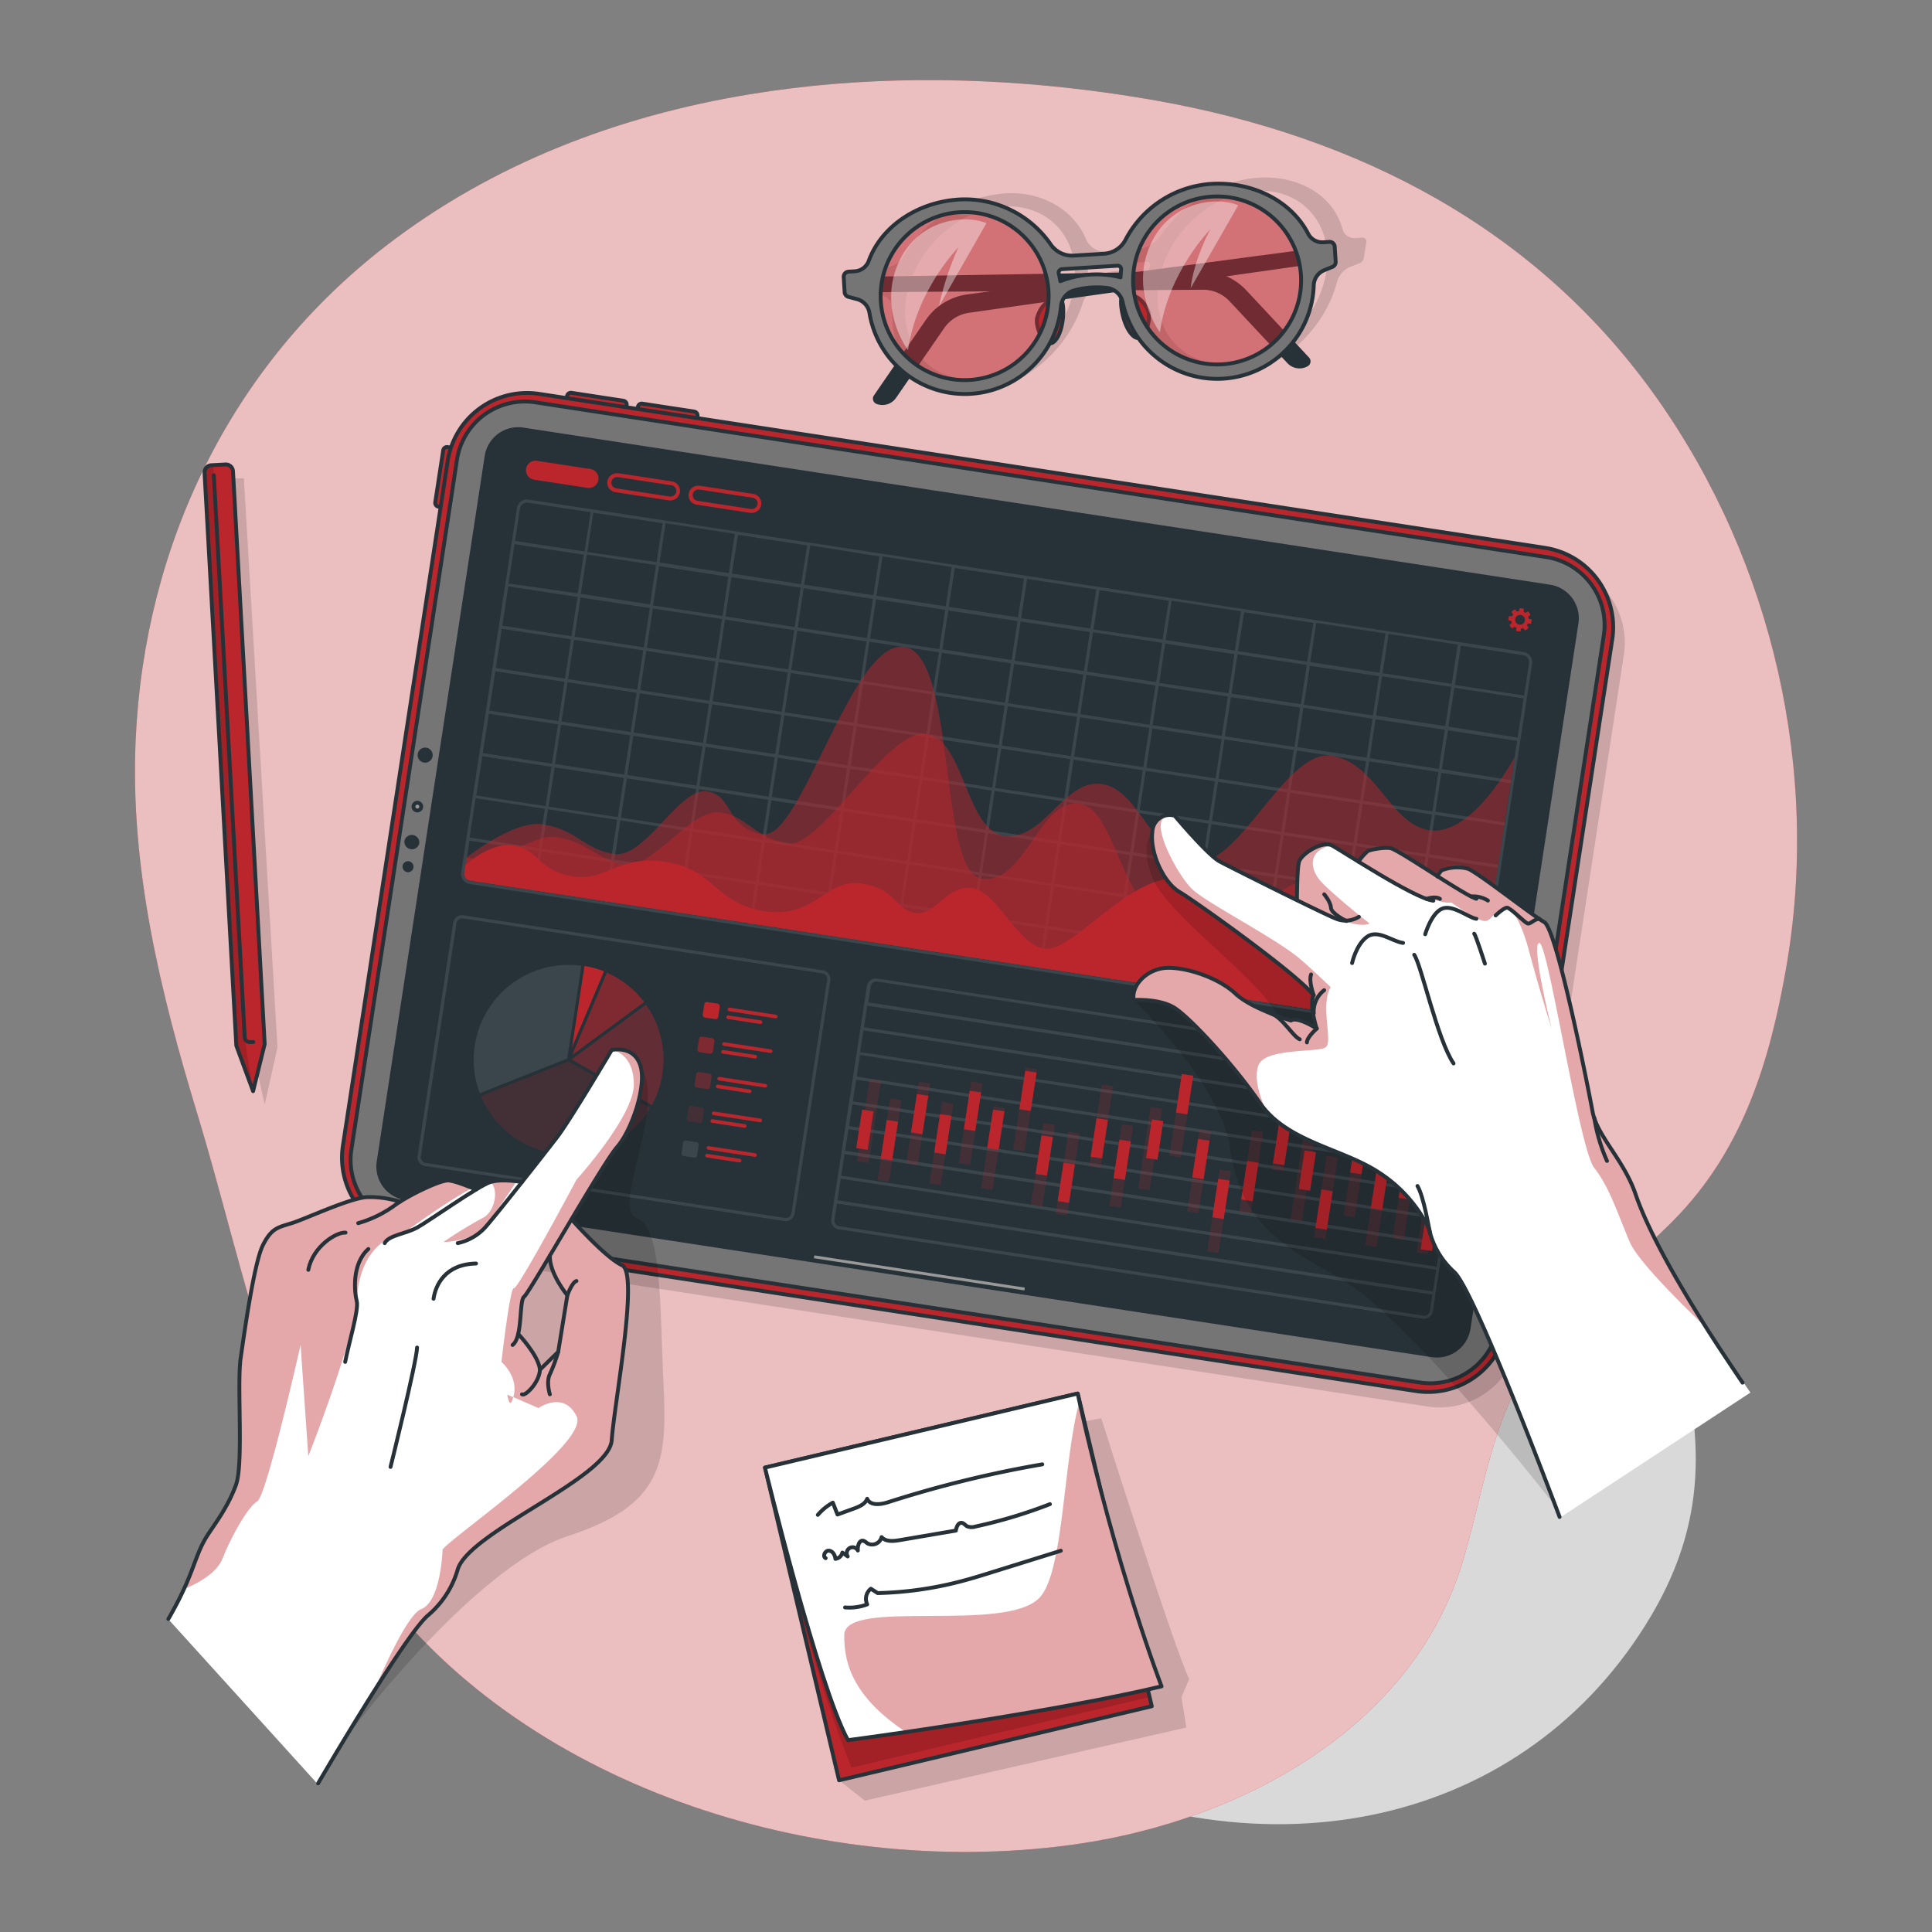 <svg xmlns="http://www.w3.org/2000/svg"
    xmlns:xlink="http://www.w3.org/1999/xlink" viewBox="0 0 500 500">
    <rect x="0" y="0" width="500" height="500" fill="#808080" stroke="none"/>
    <defs>
        <clipPath id="SVG-UEB--clip-path--inject-18">
            <rect x="206.45" y="369.11" width="83.17" height="83.17" transform="translate(-87.95 68.19) rotate(-13.32)" style="fill:#BB262D;stroke:#263238;stroke-linecap:round;stroke-linejoin:round"></rect>
        </clipPath>
        <clipPath id="SVG-UEB--clip-path-2--inject-18">
            <path d="M300.61,436.42c-20.23,4.79-48.88,9.29-66.16,11.83-9,1.32-15,2.1-15,2.1-7.66-14-21.48-70.54-21.48-70.54l80.93-19.16c.16.69.3,1.38.45,2.06C289,406.44,300.61,436.42,300.61,436.42Z" style="fill:#fff;stroke:#263238;stroke-linecap:round;stroke-linejoin:round"></path>
        </clipPath>
        <clipPath id="SVG-UEB--clip-path-3--inject-18">
            <path d="M60.3,122l8.2,148.2-3,12.19-4.34-11.78L52.94,122.4a1.86,1.86,0,0,1,1.75-2l3.65-.2A1.86,1.86,0,0,1,60.3,122Z" style="fill:#BB262D;stroke:#263238;stroke-linecap:round;stroke-linejoin:round"></path>
        </clipPath>
    </defs>
    <g id="SVG-UEB--background-simple--inject-18">
        <path d="M67.93,167.09s-27.88,72,11.3,144.5S199.11,422.39,263.7,455.14s131.66,16.8,163.53-36.84-11.84-91.93-11.9-168.42,11.45-96.74-30-161.36-143.06-78.93-219.9-31S67.93,167.09,67.93,167.09Z" style="fill:#fff;opacity:0.7"></path>
        <path d="M194,24.41C160,30,127.53,42.32,99.91,63.61c-40.18,31-62.46,77.27-64.79,127.62-1.53,33.24,6.4,65.65,16,97.21C63.44,329,71.4,375.29,97.15,410c40.1,54,117.59,76.78,182.4,67.12,41.87-6.25,86.11-30,99-73,4.77-15.91,7.09-33,15.24-47.71,9.77-17.62,27.48-27.91,40.93-42.26,16.62-17.72,23.31-39.8,27.45-63.15,9.06-51.12-3.31-105.27-33.18-147.68-31.17-44.24-77.41-68-129.91-77.32-5.76-1-11.55-1.89-17.36-2.62C252.88,19.75,222.9,19.63,194,24.41Z" style="fill:#BB262D"></path>
        <path d="M194,24.41C160,30,127.53,42.32,99.91,63.61c-40.18,31-62.46,77.27-64.79,127.62-1.53,33.24,6.4,65.65,16,97.21C63.44,329,71.4,375.29,97.15,410c40.1,54,117.59,76.78,182.4,67.12,41.87-6.25,86.11-30,99-73,4.77-15.91,7.09-33,15.24-47.71,9.77-17.62,27.48-27.91,40.93-42.26,16.62-17.72,23.31-39.8,27.45-63.15,9.06-51.12-3.31-105.27-33.18-147.68-31.17-44.24-77.41-68-129.91-77.32-5.76-1-11.55-1.89-17.36-2.62C252.88,19.75,222.9,19.63,194,24.41Z" style="fill:#fff;opacity:0.7"></path>
    </g>
    <g id="SVG-UEB--Note--inject-18">
        <path d="M201.28,382.66,285,367.05s18.94,59.76,22.76,67.49l-2,4.69,1.26,7.85L223.82,466l-6.67-5.26Z" style="fill-opacity:0.7;opacity:0.2"></path>
        <rect x="206.45" y="369.11" width="83.17" height="83.17" transform="translate(-87.95 68.19) rotate(-13.32)" style="fill:#BB262D"></rect>
        <g style="clip-path:url(#SVG-UEB--clip-path--inject-18)">
            <path d="M284.09,382.48l13.43,56.71-77.18,18.27c-9.3-23.27-16.41-52.57-16.41-52.57Z" style="fill-opacity:0.7;opacity:0.2"></path>
        </g>
        <rect x="206.45" y="369.11" width="83.17" height="83.17" transform="translate(-87.95 68.19) rotate(-13.32)" style="fill:none;stroke:#263238;stroke-linecap:round;stroke-linejoin:round"></rect>
        <path d="M300.61,436.42c-20.23,4.79-48.88,9.29-66.16,11.83-9,1.32-15,2.1-15,2.1-7.66-14-21.48-70.54-21.48-70.54l80.93-19.16c.16.69.3,1.38.45,2.06C289,406.44,300.61,436.42,300.61,436.42Z" style="fill:#fff"></path>
        <g style="clip-path:url(#SVG-UEB--clip-path-2--inject-18)">
            <path d="M300.61,436.42c-20.23,4.79-48.88,9.29-66.16,11.83-13-8.63-16.11-17.09-15.95-25.16.17-9.58,41.91-.22,50.63-9.71,6.22-6.77,6-35.5,10.24-50.67C289,406.44,300.61,436.42,300.61,436.42Z" style="fill:#BB262D;opacity:0.4"></path>
        </g>
        <path d="M300.61,436.42c-20.23,4.79-48.88,9.29-66.16,11.83-9,1.32-15,2.1-15,2.1-7.66-14-21.48-70.54-21.48-70.54l80.93-19.16c.16.69.3,1.38.45,2.06C289,406.44,300.61,436.42,300.61,436.42Z" style="fill:none;stroke:#263238;stroke-linecap:round;stroke-linejoin:round"></path>
        <path d="M211.65,392.05a14.18,14.18,0,0,1,3.89-3.17l1.2,3.08,4.19-1.52c1.4-.51,3-1.17,3.49-2.56.77,1.83,3.43,1.52,5.32.92a292.56,292.56,0,0,1,40-9.83" style="fill:none;stroke:#263238;stroke-linecap:round;stroke-linejoin:round"></path>
        <path d="M213.68,403.25c-.87-.45-.15-2,.83-1.94s1.61,1.14,1.69,2.12A2.07,2.07,0,0,0,218,401.8l1.39,1a1.52,1.52,0,1,1,2.62-1.53c-.1-1.14.34-2.78,1.45-2.52a2.94,2.94,0,0,1,.93.61,2.52,2.52,0,0,0,3.76-1.56c1.09,1.24,3,1.07,4.67.79l14.56-2.48c.14-.92.6-2.1,1.52-2,.53.08.88.59,1.34.87a3.16,3.16,0,0,0,2.23.08,127.69,127.69,0,0,0,19.25-5.79" style="fill:none;stroke:#263238;stroke-linecap:round;stroke-linejoin:round"></path>
        <path d="M218.7,416a13,13,0,0,0,5.73-.79,3.34,3.34,0,0,1,.95-4.05l1.76,1.13a93.62,93.62,0,0,0,21-2.9c3.07-.78,6.11-1.73,9.14-2.68l17.26-5.38" style="fill:none;stroke:#263238;stroke-linecap:round;stroke-linejoin:round"></path>
    </g>
    <g id="SVG-UEB--Glasses--inject-18">
        <path d="M352.44,61.51l-1.61.1a3.12,3.12,0,0,1-3.37-2.28C345,50.38,336,45.35,325.61,46c-9.38.58-19.27,6.5-25,14.68a8.69,8.69,0,0,1-6.33,3.87l-8,.5a5.12,5.12,0,0,1-5.21-3.16c-3.23-7.63-11.42-12.42-20.81-11.84-10.41.64-21.17,6.89-26.52,16.33a5.41,5.41,0,0,1-4.17,2.75l-1.61.1a1.76,1.76,0,0,0-1.54,1.44l-.63,4a1,1,0,0,0,.78,1.26l1.94.59a3.38,3.38,0,0,1,2.4,3.57c-.68,12.81,8.36,22.22,21.23,21.43,12.41-.77,24.22-10.79,28.08-23.14a6.36,6.36,0,0,1,4.36-4.16,22.8,22.8,0,0,1,8.44-.6,3.61,3.61,0,0,1,3.19,3.71c0,12.15,8.83,20.91,21.26,20.14C330.36,96.69,342.58,86,346,73a6,6,0,0,1,3.59-4l2.17-.83a1.8,1.8,0,0,0,1.19-1.38l.64-4A1,1,0,0,0,352.44,61.51ZM252.69,98.14c-12,.74-20.11-8.68-18.17-21s13.26-23,25.23-23.69,20.11,8.68,18.16,21S264.66,97.4,252.69,98.14Zm28.79-26.29q.07-1,.06-2.07a1.2,1.2,0,0,1,1.06-1.14l14.32-.88a.72.72,0,0,1,.73,1c-.22.69-.42,1.38-.6,2.08C290.89,69.05,284.74,70.66,281.48,71.85ZM318,94.09c-12,.74-20.11-8.68-18.16-21s13.25-23,25.22-23.69,20.11,8.68,18.17,21S330,93.35,318,94.09Z" style="fill-opacity:0.7;opacity:0.2"></path>
        <path d="M342.17,64,250.41,76.18a15.64,15.64,0,0,0-10.82,6.63l-13.43,19.54a1.46,1.46,0,0,0,.68,2.18h0a4.28,4.28,0,0,0,5.07-1.58l12.42-18a9.42,9.42,0,0,1,6.45-4l91.72-13Z" style="fill:#263238"></path>
        <path d="M218.38,71.72l92.54-1.53a15.63,15.63,0,0,1,11.68,5l16.18,17.34a1.45,1.45,0,0,1-.35,2.25h0a4.28,4.28,0,0,1-5.25-.8l-14.95-16a9.44,9.44,0,0,0-7-3l-92.64.7Z" style="fill:#263238"></path>
        <path d="M274.47,77.61c1.14.21,1.09,8-1.49,10.63s-5.22-3.77-4.55-6.07S270.9,76.93,274.47,77.61Z" style="fill:#BB262D;stroke:#263238;stroke-linecap:round;stroke-linejoin:round"></path>
        <path d="M290.55,76.61c-1.1.36-.09,8,2.79,10.37s4.72-4.39,3.77-6.58S294,75.5,290.55,76.61Z" style="fill:#BB262D;stroke:#263238;stroke-linecap:round;stroke-linejoin:round"></path>
        <path d="M233.22,59.38c4.84-4.14,15.09-11.19,26.31-4.48s15.09,14,12.79,23.87-9.37,23.07-26,20.77S218.19,72.24,233.22,59.38Z" style="fill:#BB262D;opacity:0.5"></path>
        <path d="M298.65,56.19c4.84-4.14,15.08-11.2,26.3-4.49s15.1,14,12.79,23.87-9.36,23.07-26,20.77S283.61,69,298.65,56.19Z" style="fill:#BB262D;opacity:0.5"></path>
        <path d="M344.08,62.6l-1.61.1a4.11,4.11,0,0,1-3.92-2.21c-4.46-8.68-14.67-13.54-25.08-12.9a27,27,0,0,0-22.1,14.3,6.76,6.76,0,0,1-5.56,3.77l-8,.49a6.74,6.74,0,0,1-6-3.05,27,27,0,0,0-23.7-11.46c-10.41.65-19.94,6.73-23.29,15.9a4.11,4.11,0,0,1-3.62,2.67l-1.61.1a1.33,1.33,0,0,0-1.24,1.41l.24,3.91a1.34,1.34,0,0,0,1.07,1.22l2.1.56A4.39,4.39,0,0,1,225,80.87a25,25,0,0,0,49.6-1.75,4.68,4.68,0,0,1,3.51-4,22.7,22.7,0,0,1,8.42-.6,4.73,4.73,0,0,1,4,3.6A25,25,0,0,0,340,73.74a4.37,4.37,0,0,1,2.76-3.83l2-.82a1.34,1.34,0,0,0,.91-1.34l-.25-3.91A1.31,1.31,0,0,0,344.08,62.6ZM251,98.33a21.74,21.74,0,1,1,20.35-23A21.77,21.77,0,0,1,251,98.33Zm23.4-25.56c-.11-.68-.24-1.35-.4-2a.9.9,0,0,1,.83-1.11l14.32-.89a.9.9,0,0,1,1,1c-.07.66-.12,1.34-.15,2A25.71,25.71,0,0,0,274.43,72.77Zm41.94,21.51a21.74,21.74,0,1,1,20.35-23A21.76,21.76,0,0,1,316.37,94.28Z" style="fill:#757575;stroke:#263238;stroke-linecap:round;stroke-linejoin:round"></path>
        <path d="M235,90.64s-8-10.59-2.36-22.89c5.09-11.06,17-12.32,22.65-10L243,79.27A74.93,74.93,0,0,1,248.05,64S237.19,75,235,90.64Z" style="fill:#fff;opacity:0.4"></path>
        <path d="M300.18,86s-8-10.58-2.36-22.88c5.09-11.07,17-12.33,22.64-10L308.13,74.6c.93-7.71,5.1-15.25,5.1-15.25S302.36,70.34,300.18,86Z" style="fill:#fff;opacity:0.4"></path>
    </g>
    <g id="SVG-UEB--Pen--inject-18">
        <polygon points="65.6 272.84 68.5 285.87 71.81 271.12 63.11 123.79 57.18 123.79 65.6 272.84" style="fill-opacity:0.7;opacity:0.2"></polygon>
        <path d="M60.3,122l8.2,148.2-3,12.19-4.34-11.78L52.94,122.4a1.86,1.86,0,0,1,1.75-2l3.65-.2A1.86,1.86,0,0,1,60.3,122Z" style="fill:#BB262D"></path>
        <g style="clip-path:url(#SVG-UEB--clip-path-3--inject-18)">
            <path d="M65.48,282.39l-4.34-11.78L52.94,122.4a1.86,1.86,0,0,1,1.75-2l.51,0,8.26,149.29Z" style="fill-opacity:0.7;opacity:0.2"></path>
        </g>
        <path d="M60.3,122l8.2,148.2-3,12.19-4.34-11.78L52.94,122.4a1.86,1.86,0,0,1,1.75-2l3.65-.2A1.86,1.86,0,0,1,60.3,122Z" style="fill:none;stroke:#263238;stroke-linecap:round;stroke-linejoin:round"></path>
        <path d="M55.34,123l8,145.49a1.26,1.26,0,0,0,1.33,1.19l.88,0" style="fill:#BB262D;stroke:#263238;stroke-linecap:round;stroke-linejoin:round"></path>
    </g>
    <g id="SVG-UEB--Device--inject-18">
        <path d="M91.75,300.46l27.11-177.13a20.78,20.78,0,0,1,23.68-17.39l260.31,39.85a20.77,20.77,0,0,1,17.4,23.67L393.13,346.59A20.76,20.76,0,0,1,369.46,364L109.14,324.14A20.78,20.78,0,0,1,91.75,300.46Z" style="fill-opacity:0.7;opacity:0.2"></path>
        <path d="M110.19,120.43H123.8a1,1,0,0,1,1,1v5.74a0,0,0,0,1,0,0H109.2a0,0,0,0,1,0,0v-5.74A1,1,0,0,1,110.19,120.43Z" transform="translate(-23.07 220.7) rotate(-81.3)" style="fill:#BB262D;stroke:#263238;stroke-linecap:round;stroke-linejoin:round"></path>
        <path d="M147.3,102.66h13.61a1,1,0,0,1,1,1v5.74a0,0,0,0,1,0,0H146.31a0,0,0,0,1,0,0v-5.74A1,1,0,0,1,147.3,102.66Z" transform="translate(17.81 -22.1) rotate(8.7)" style="fill:#BB262D;stroke:#263238;stroke-linecap:round;stroke-linejoin:round"></path>
        <path d="M165.63,105.46h13.61a1,1,0,0,1,1,1v5.74a0,0,0,0,1,0,0H164.64a0,0,0,0,1,0,0v-5.74A1,1,0,0,1,165.63,105.46Z" transform="translate(18.45 -24.84) rotate(8.7)" style="fill:#BB262D;stroke:#263238;stroke-linecap:round;stroke-linejoin:round"></path>
        <path d="M88.75,296.46l27.11-177.13a20.78,20.78,0,0,1,23.68-17.39l260.31,39.85a20.77,20.77,0,0,1,17.4,23.67L390.13,342.59A20.76,20.76,0,0,1,366.46,360L106.14,320.14A20.78,20.78,0,0,1,88.75,296.46Z" style="fill:#BB262D;stroke:#263238;stroke-linecap:round;stroke-linejoin:round"></path>
        <path d="M367.48,357.79,105.82,317.74a17.76,17.76,0,0,1-14.88-20.25L118.26,119a17.77,17.77,0,0,1,20.25-14.88l261.67,40.05a17.79,17.79,0,0,1,14.88,20.26L387.74,342.91A17.77,17.77,0,0,1,367.48,357.79Z" style="fill:#757575;stroke:#263238;stroke-linecap:round;stroke-linejoin:round"></path>
        <path d="M109,208.92a1,1,0,1,1-.85-1.16A1,1,0,0,1,109,208.92Z" style="fill:#999;stroke:#263238;stroke-linecap:round;stroke-linejoin:round"></path>
        <path d="M108.51,218.23a1.95,1.95,0,0,1-3.85-.59,1.95,1.95,0,0,1,3.85.59Z" style="fill:#263238"></path>
        <path d="M111.94,195.82a1.95,1.95,0,0,1-3.85-.59,1.95,1.95,0,1,1,3.85.59Z" style="fill:#263238"></path>
        <path d="M107,224.52a1.42,1.42,0,1,1-1.19-1.62A1.42,1.42,0,0,1,107,224.52Z" style="fill:#263238"></path>
        <path d="M408.49,161.36,380.56,343.88a8.78,8.78,0,0,1-10,7.35L151.35,317.68,146.6,317l-17.87-2.74-8.65-1.32L107.58,311l-2.73-.42a8.78,8.78,0,0,1-7.35-10L125.44,118a8.76,8.76,0,0,1,10-7.34l81.83,12.52,12.38,1.9,11.83,1.81,15.2,2.32,5.5.84,139,21.27A8.78,8.78,0,0,1,408.49,161.36Z" style="fill:#263238"></path>
        <g style="opacity:0.1">
            <path d="M203,316l-93-14.23a2.31,2.31,0,0,1-1.93-2.63l9.23-60.33a2.32,2.32,0,0,1,2.64-1.93l93,14.23a2.3,2.3,0,0,1,1.93,2.63l-9.23,60.33A2.31,2.31,0,0,1,203,316Zm-83.15-78.32a1.5,1.5,0,0,0-1.71,1.26l-9.23,60.32a1.5,1.5,0,0,0,1.26,1.71l92.95,14.23a1.5,1.5,0,0,0,1.71-1.26l9.24-60.32a1.52,1.52,0,0,0-1.26-1.72Z" style="fill:#fff"></path>
        </g>
        <path d="M147.9,274.19,168.72,286a24.58,24.58,0,0,0-1.54-26Z" style="fill:#BB262D;opacity:0.4"></path>
        <path d="M148.1,273l18.6-13.67a24.54,24.54,0,0,0-9.63-7.61l-3.67,8.7Z" style="fill:#BB262D;opacity:0.6"></path>
        <path d="M151.27,250l-3.22,21,8.28-19.63A24.73,24.73,0,0,0,151.27,250Z" style="fill:#BB262D"></path>
        <path d="M146.8,273.94l3.67-24a24.55,24.55,0,0,0-26.29,33Z" style="fill:#fff;opacity:0.1"></path>
        <path d="M143.44,298.5a24.57,24.57,0,0,0,24.88-11.81l-21.19-12-22.66,8.95A24.55,24.55,0,0,0,143.44,298.5Z" style="fill:#BB262D;opacity:0.2"></path>
        <rect x="182.04" y="259.52" width="4.05" height="4.05" rx="0.63" transform="translate(41.69 -24.84) rotate(8.7)" style="fill:#BB262D"></rect>
        <path d="M200.75,263.55,188.7,261.7a.46.46,0,0,1-.39-.53.46.46,0,0,1,.53-.39l12,1.85a.46.46,0,0,1,.39.53A.48.48,0,0,1,200.75,263.55Z" style="fill:#BB262D"></path>
        <path d="M196.76,265l-8.37-1.28a.46.46,0,0,1-.39-.53.47.47,0,0,1,.53-.39l8.37,1.28a.46.46,0,0,1,.39.53A.46.46,0,0,1,196.76,265Z" style="fill:#BB262D"></path>
        <rect x="180.67" y="268.48" width="4.05" height="4.05" rx="0.63" transform="translate(43.03 -24.53) rotate(8.7)" style="fill:#BB262D;opacity:0.6"></rect>
        <path d="M199.38,272.5l-12.06-1.84a.48.48,0,0,1-.39-.53.47.47,0,0,1,.53-.39l12.06,1.85a.46.46,0,1,1-.14.91Z" style="fill:#BB262D"></path>
        <path d="M195.39,273.94,187,272.66a.47.47,0,0,1,.14-.92l8.37,1.28a.46.46,0,0,1,.39.53A.46.46,0,0,1,195.39,273.94Z" style="fill:#BB262D"></path>
        <rect x="179.3" y="277.44" width="4.05" height="4.05" rx="0.63" transform="matrix(0.99, 0.15, -0.15, 0.99, 44.37, -24.22)" style="fill:#BB262D;opacity:0.4"></rect>
        <path d="M198,281.46,186,279.62a.47.47,0,0,1,.14-.92l12,1.84a.46.46,0,0,1,.39.53A.46.46,0,0,1,198,281.46Z" style="fill:#BB262D"></path>
        <path d="M194,282.9l-8.37-1.28a.47.47,0,0,1,.14-.92l8.37,1.28a.47.47,0,0,1-.14.92Z" style="fill:#BB262D"></path>
        <rect x="177.93" y="286.4" width="4.05" height="4.05" rx="0.63" transform="translate(45.71 -23.91) rotate(8.7)" style="fill:#BB262D;opacity:0.2"></rect>
        <path d="M196.63,290.42l-12-1.84a.47.47,0,0,1-.39-.53.46.46,0,0,1,.53-.39l12.05,1.84a.46.46,0,0,1,.39.53A.46.46,0,0,1,196.63,290.42Z" style="fill:#BB262D"></path>
        <path d="M192.65,291.86l-8.37-1.28a.46.46,0,0,1-.39-.53.46.46,0,0,1,.53-.39l8.37,1.28a.47.47,0,0,1,.39.53A.46.46,0,0,1,192.65,291.86Z" style="fill:#BB262D"></path>
        <rect x="176.56" y="295.36" width="4.05" height="4.05" rx="0.63" transform="translate(47.05 -23.59) rotate(8.7)" style="fill:#fff;opacity:0.1"></rect>
        <path d="M195.26,299.38l-12-1.84a.47.47,0,0,1-.39-.53.46.46,0,0,1,.53-.39l12.05,1.84a.46.46,0,0,1,.39.53A.46.46,0,0,1,195.26,299.38Z" style="fill:#BB262D"></path>
        <path d="M191.28,300.82l-8.38-1.28a.46.46,0,0,1-.38-.53.45.45,0,0,1,.53-.39l8.37,1.28a.47.47,0,1,1-.14.92Z" style="fill:#BB262D"></path>
        <g style="opacity:0.1">
            <path d="M378.16,276.38,227,253.25a2.32,2.32,0,0,0-2.64,1.93l-.64,4.16-.12.8-.86,5.61-.12.8-.86,5.6-.12.79-.86,5.61-.12.79-.86,5.61-.12.8-.86,5.6-.12.8-.86,5.6-.12.8-.86,5.6-.12.8-.86,5.6-.12.8-.63,4.16a2.31,2.31,0,0,0,1.93,2.64l151.13,23.13a2.31,2.31,0,0,0,2.62-1.94l.64-4.16.12-.8.86-5.6.12-.8.86-5.61.12-.79.86-5.6.12-.8.86-5.6.12-.8.86-5.61.12-.79.86-5.61.12-.79.86-5.6.12-.8.86-5.61.12-.8.64-4.16A2.31,2.31,0,0,0,378.16,276.38Zm-8.1,62.84a1.51,1.51,0,0,1-1.71,1.26L217.23,317.35a1.52,1.52,0,0,1-1.27-1.72l.64-4.16,154.09,23.59Zm.76-5-154.1-23.58.86-5.61,154.09,23.59Zm1-6.4L217.7,304.28l.86-5.61,154.09,23.58Zm1-6.4-154.1-23.59.86-5.6,154.09,23.58Zm1-6.4-154.1-23.59.86-5.6,154.09,23.59Zm1-6.4-154.1-23.59.86-5.61,154.09,23.59Zm1-6.41-154.1-23.58.86-5.6,154.09,23.58Zm1-6.4L222.6,272.27l.86-5.6,154.09,23.58Zm1-6.39L223.58,265.87l.86-5.61,154.09,23.59Zm-153.11-30,.64-4.15a1.5,1.5,0,0,1,1.71-1.26L378,277.18a1.5,1.5,0,0,1,1.25,1.71l-.64,4.16Z" style="fill:#fff"></path>
        </g>
        <g style="opacity:0.1">
            <path d="M394.3,168.72,136.78,129.3a2.63,2.63,0,0,0-3,2.21l-14.43,94.27a2.64,2.64,0,0,0,2.2,3L379.08,268.2a2.64,2.64,0,0,0,3-2.2l14.43-94.28A2.63,2.63,0,0,0,394.3,168.72Zm-210,13.55L202.18,185l-1.56,10.16-17.91-2.74Zm-2.35,10L164,189.58l1.56-10.17,17.91,2.74ZM203,185.14l17.92,2.74-1.56,10.17-17.91-2.74Zm92.88,13.4-17.91-2.74,1.55-10.17,17.92,2.74Zm2.35-10,17.92,2.74-1.56,10.17-17.91-2.74Zm-57.81,2.38,17.92,2.74-1.56,10.17L238.84,201Zm-2.35,10-17.91-2.74L221.68,188l17.92,2.74Zm21.06-7.18L277,196.47l-1.56,10.17-17.91-2.74Zm18.71,2.86,17.92,2.74-1.56,10.17-17.91-2.74Zm-.67-.92-17.91-2.74,1.55-10.17,17.92,2.75Zm-18.71-2.86-17.91-2.74,1.55-10.17L260,182.64ZM239.72,190l-17.91-2.75L223.36,177l17.92,2.74ZM221,187.08l-17.91-2.74,1.55-10.17,17.92,2.74Zm-1.8,11.77L217.65,209l-17.91-2.74,1.56-10.17Zm.8.12,17.91,2.74-1.56,10.17-17.91-2.74Zm18.71,2.86,17.91,2.74-1.56,10.17L237.16,212Zm18.71,2.86,17.91,2.75-1.56,10.16-17.91-2.74Zm18.71,2.87,17.91,2.74-1.56,10.17-17.91-2.74Zm18.71,2.86,17.91,2.74-1.56,10.17-17.91-2.74Zm.12-.79,1.55-10.17,17.92,2.74-1.56,10.17Zm20.26-7.31,17.92,2.74-1.56,10.17-17.91-2.74Zm18.71,2.86,17.92,2.75-1.56,10.16-17.91-2.74Zm.13-.79,1.55-10.17L353.54,197,352,207.13Zm-.8-.12-17.91-2.75,1.55-10.17,17.92,2.75ZM317,190.56l1.56-10.17,17.91,2.74L335,193.3Zm-.79-.12-17.91-2.75,1.55-10.16,17.91,2.74Zm-18.71-2.87-17.92-2.74,1.56-10.17,17.91,2.74Zm-18.71-2.86L260.9,182l1.56-10.17,17.91,2.74Zm-18.71-2.87L242.2,179.1l1.55-10.17,17.91,2.75ZM241.4,179l-17.91-2.74L225,166.07,243,168.81Zm-18.71-2.86-17.92-2.74,1.56-10.17L224.24,166ZM204,173.25l-17.91-2.74,1.55-10.17,17.91,2.75Zm-.12.8-1.56,10.17-17.91-2.74,1.55-10.17Zm-20.27,7.31-17.91-2.75,1.55-10.17,17.92,2.75Zm-18.71-2.87L147,175.75l1.55-10.17,17.92,2.74Zm-.12.8-1.56,10.17-17.91-2.74,1.56-10.17Zm-1.68,11-1.56,10.17-17.91-2.74,1.56-10.17Zm.8.13,17.91,2.74-1.56,10.17-17.91-2.75Zm18.71,2.86L200.5,196l-1.56,10.17L181,203.41ZM198.82,207l-1.56,10.17-17.91-2.75,1.56-10.17Zm.8.12,17.91,2.74L216,220l-17.92-2.74Zm18.71,2.86,17.91,2.74-1.56,10.17-17.91-2.74ZM237,212.8,255,215.54l-1.56,10.17L235.48,223Zm18.71,2.86,17.91,2.74-1.56,10.17-17.91-2.74Zm18.71,2.86,17.91,2.75-1.56,10.16-17.91-2.74Zm18.71,2.87,17.91,2.74-1.56,10.17-17.91-2.74Zm18.71,2.86L329.79,227l-1.56,10.17-17.91-2.74Zm.12-.8,1.56-10.16L331.47,216l-1.56,10.17Zm20.27-7.3,17.91,2.74-1.56,10.17-17.91-2.74ZM351,219l17.91,2.74-1.56,10.17-17.91-2.74Zm.12-.79,1.55-10.17,17.92,2.74L369,221Zm1.68-11,1.55-10.17,17.92,2.74L370.69,210Zm1.67-11L356,186.12l17.91,2.74L372.37,199Zm-.79-.13-17.92-2.74,1.56-10.17L355.21,186Zm-16.24-13.7L339,172.29,356.89,175l-1.55,10.17Zm-.79-.13-17.92-2.74,1.56-10.17,17.91,2.75Zm-18.71-2.86L300,176.73l1.56-10.17,17.91,2.74Zm-18.71-2.86-17.92-2.74,1.56-10.17,17.91,2.74Zm-18.71-2.87L262.58,171l1.56-10.17,17.91,2.74Zm-18.71-2.86-17.92-2.74L245.43,158l17.91,2.74ZM243.08,168l-17.92-2.75,1.56-10.16,17.91,2.74Zm-18.71-2.87-17.92-2.74L208,152.24,225.92,155Zm-18.71-2.86-17.92-2.74,1.56-10.17,17.91,2.74ZM187,159.42,169,156.68l1.56-10.17,17.91,2.75Zm-.13.8-1.55,10.17-17.91-2.74,1.55-10.17Zm-20.26,7.31-17.91-2.75,1.55-10.16,17.91,2.74Zm-18.71-2.87-17.91-2.74,1.55-10.17,17.92,2.74Zm-.12.8-1.56,10.17-17.91-2.74,1.55-10.17Zm-1.68,11-1.56,10.17-17.91-2.74,1.56-10.17Zm-1.68,11-1.56,10.17-17.91-2.74,1.56-10.17Zm-1.68,11-1.55,10.16-17.92-2.74,1.56-10.17Zm.8.12,17.91,2.74-1.55,10.17-17.92-2.74Zm18.71,2.86,17.91,2.74-1.56,10.17-17.91-2.74Zm16.23,13.71-1.55,10.17L159,222.48l1.56-10.17Zm.8.12,17.91,2.74-1.55,10.17-17.92-2.74ZM197.94,218l17.91,2.75-1.55,10.16-17.92-2.74Zm18.71,2.87,17.91,2.74L233,233.81l-17.92-2.74Zm18.71,2.86,17.91,2.74-1.55,10.17-17.92-2.74Zm18.71,2.87L272,229.37l-1.55,10.17-17.92-2.75Zm18.71,2.86,17.91,2.74-1.55,10.17-17.92-2.74Zm18.71,2.86,17.91,2.74-1.55,10.17-17.92-2.74Zm18.71,2.87L328.11,238l-1.55,10.17-17.92-2.74Zm18.71,2.86,17.91,2.74L345.27,251l-17.92-2.74Zm.12-.8,1.56-10.17,17.91,2.75L346.94,240ZM349.3,230l17.91,2.74-1.56,10.17-17.91-2.74ZM368,232.84l17.91,2.74-1.56,10.17L366.45,243Zm.12-.79,1.56-10.17,17.91,2.74L386,234.79Zm1.68-11,1.55-10.17,17.92,2.74-1.56,10.17Zm1.68-11L373,200,391,202.69l-1.55,10.17Zm1.67-11L374.72,189l17.91,2.74-1.55,10.17Zm1.68-11L376.4,178l17.91,2.74-1.55,10.17Zm-.79-.12-17.92-2.74,1.56-10.17,17.91,2.74Zm-16.24-13.71,1.56-10.16,17.91,2.74-1.56,10.17Zm-.8-.12-17.91-2.74,1.56-10.17,17.91,2.74Zm-18.71-2.86-17.91-2.74L322,158.46l17.91,2.74Zm-18.71-2.86-17.91-2.75,1.56-10.16,17.91,2.74Zm-18.71-2.87L283,162.9l1.56-10.17,17.91,2.74Zm-18.71-2.86L264.26,160l1.56-10.17,17.91,2.74Zm-18.71-2.87-17.91-2.74L247.11,147,265,149.75Zm-18.7-2.86-17.92-2.74,1.56-10.17,17.91,2.74Zm-18.71-2.86-17.92-2.75,1.56-10.16L227.6,144Zm-18.72-2.87-17.91-2.74L191,138.41l17.91,2.74Zm-18.7-2.86-17.92-2.74,1.56-10.17,17.91,2.74Zm-18.71-2.86L152,142.85l1.56-10.16,17.91,2.74Zm-.13.79-1.55,10.17-17.92-2.74,1.56-10.17Zm-20.26,7.31L131.61,151l1.56-10.17,17.91,2.74ZM123.1,206.58,141,209.32l-1.55,10.17-17.92-2.74Zm18.71,2.86,17.91,2.74-1.55,10.17-17.92-2.74ZM158,223.15l-1.55,10.17-17.91-2.74,1.55-10.17Zm.8.12L176.75,226l-1.55,10.17-17.91-2.74Zm18.71,2.87,17.91,2.74-1.55,10.17L176,236.3ZM196.26,229l17.91,2.74-1.55,10.17-17.92-2.74ZM215,231.86l17.91,2.75-1.55,10.16L213.42,242Zm18.71,2.87,17.91,2.74L250,247.64l-17.91-2.74Zm18.71,2.86,17.91,2.74-1.55,10.17-17.92-2.74Zm18.71,2.86L289,243.2l-1.55,10.16-17.92-2.74Zm18.71,2.87,17.91,2.74-1.55,10.17-17.92-2.74Zm18.71,2.86,17.91,2.74-1.55,10.17L307,256.35Zm18.71,2.87,17.91,2.74L343.59,262l-17.92-2.75Zm18.71,2.86,17.91,2.74-1.55,10.17-17.92-2.74Zm.12-.8,1.56-10.17,17.91,2.75L364,253.85Zm20.27-7.3,17.91,2.74-1.55,10.17L364.77,254Zm29.38-72.21L394.43,180l-17.91-2.74,1.56-10.17,16.1,2.46A1.83,1.83,0,0,1,395.71,171.6Zm-259-41.5,16.1,2.46-1.55,10.17L133.29,140l1.28-8.36A1.83,1.83,0,0,1,136.66,130.1Zm-16.52,95.8,1.28-8.36,17.91,2.75-1.55,10.16L121.67,228A1.84,1.84,0,0,1,120.14,225.9ZM379.2,267.41l-16.11-2.47,1.56-10.17,17.91,2.74-1.28,8.37A1.83,1.83,0,0,1,379.2,267.41Z" style="fill:#fff"></path>
        </g>
        <path d="M385.8,236.38l-4.52,29.48a1.75,1.75,0,0,1-2,1.47L121.61,227.89a1.75,1.75,0,0,1-1.46-2l.6-3.94s12.11-9.76,19.69-8.6C149.39,214.72,151,219.8,159,221s16.76-17.3,24-16.2c3.91.6,4.91,3.61,6.82,6.37a10.37,10.37,0,0,0,7.4,4.66l.3.05c9.8,1.5,23.06-50.52,36.54-48.46,6,.91,8.37,12.39,10.16,25.07,2.27,16,3.55,34,9.8,34.91,11.18,1.71,15-21,25.38-19.37,6.53,1,8.91,13.1,14.41,22.69,3.25,5.67,7.6,10.47,14.56,11.53,6.33,1,10.56-.5,13.85-2.81,6.45-4.51,9.33-12.21,17.39-11,4.78.73,6.52,4.41,8.3,7.88,1.55,3,3.13,5.9,6.81,6.46,4.33.67,8-5.53,11.93-11,3.21-4.52,6.56-8.58,10.54-8s6.48,5.51,7.69,9A31.4,31.4,0,0,1,385.8,236.38Z" style="fill:#BB262D;opacity:0.5"></path>
        <path d="M392,195.87l-10.72,70a1.75,1.75,0,0,1-2,1.47L121.61,227.89a1.75,1.75,0,0,1-1.46-2l.6-3.94c10.7,1.64,16.41-6.37,23.59-5.27s10.9,6.11,17.62,7.14,17.09-14.7,24.44-13.57a13.49,13.49,0,0,1,3.35.94c2.83,1.18,4.78,3.08,7.4,4.66a18,18,0,0,0,6.74,2.42c8.61,1.31,25.84-29.85,35.83-28.32a7.56,7.56,0,0,1,4.43,2.56c5.9,6.43,7.42,22.51,15.74,23.78,10.09,1.55,15.49-14.86,25.28-13.37s12.67,18.37,24,20.1,23.62-29.23,35.39-27.43,15.13,17.71,25.36,19.27C381.15,216.58,392,195.87,392,195.87Z" style="fill:#BB262D;opacity:0.5"></path>
        <path d="M387,228.41l-5.74,37.45a1.75,1.75,0,0,1-2,1.47L121.61,227.89a1.75,1.75,0,0,1-1.46-2l.29-1.93c.37-.35,6.44-6.08,12.6-5.14,6.37,1,6.39,6.68,15.27,8s11.47-5.67,24.07-3.74,12.56,10.74,25.59,12.74,15.72-8.57,25-7.15,8.63,6.81,13.89,7.61,8.32-7.44,14.79-6.45,11.42,14.55,18.71,15.67c5.12.78,14.17-9.36,23.41-14.8,3.9-2.3,7.85-3.76,11.53-3.19,7.61,1.16,12.05,7.1,16.88,11.91,3,3,6.23,5.6,10.45,6.25,6,.92,10.61-4.54,15.24-9.34,3.76-3.91,7.55-7.39,12.16-6.69a18.78,18.78,0,0,1,6.58,2.12c4,2.24,5.05,5.26,9.83,6C382.19,238.67,387,228.41,387,228.41Z" style="fill:#BB262D"></path>
        <path d="M152.05,126.26l-13.84-2.12a2.46,2.46,0,0,1-2.06-2.81h0a2.47,2.47,0,0,1,2.81-2.07l13.83,2.12a2.48,2.48,0,0,1,2.07,2.81h0A2.48,2.48,0,0,1,152.05,126.26Z" style="fill:#BB262D"></path>
        <path d="M159.69,123.47h.22l13.84,2.12a1.49,1.49,0,0,1,1,.58,1.51,1.51,0,0,1,.27,1.09,1.49,1.49,0,0,1-1.45,1.25l-.23,0-13.83-2.12a1.43,1.43,0,0,1-1-.58,1.46,1.46,0,0,1,1.18-2.33m0-1a2.46,2.46,0,0,0-.37,4.9l13.83,2.12a2.43,2.43,0,0,0,.38,0,2.47,2.47,0,0,0,.37-4.91l-13.84-2.11a2.31,2.31,0,0,0-.37,0Z" style="fill:#BB262D"></path>
        <path d="M180.79,126.7H181l13.83,2.12a1.47,1.47,0,0,1-.22,2.92l-.22,0-13.84-2.12a1.48,1.48,0,0,1-1-.58,1.45,1.45,0,0,1-.26-1.09,1.47,1.47,0,0,1,1.44-1.24m0-1a2.46,2.46,0,0,0-.37,4.9l13.84,2.12a2.31,2.31,0,0,0,.37,0,2.47,2.47,0,0,0,.37-4.91l-13.83-2.11a2.43,2.43,0,0,0-.38,0Z" style="fill:#BB262D"></path>
        <path d="M396.26,161.41l.17-1.08-.8-.19a1.89,1.89,0,0,0-.13-.52l.62-.54-.64-.88-.71.43a2.27,2.27,0,0,0-.45-.28l.05-.82-1.08-.16-.19.8a2.11,2.11,0,0,0-.51.12l-.55-.62-.88.65.43.7a1.92,1.92,0,0,0-.27.46l-.82-.06-.17,1.08.8.2a1.82,1.82,0,0,0,.13.51l-.62.54.65.88.7-.43a2.6,2.6,0,0,0,.45.28l-.05.82,1.08.16.19-.79a3,3,0,0,0,.52-.13l.54.62.88-.65-.43-.7a2.07,2.07,0,0,0,.27-.45Zm-3.07.26a1.27,1.27,0,1,1,1.45-1.06A1.27,1.27,0,0,1,393.19,161.67Z" style="fill:#BB262D"></path>
        <rect x="236.14" y="280.06" width="2.98" height="21.4" transform="translate(46.72 -32.6) rotate(8.7)" style="fill:#BB262D;opacity:0.2"></rect>
        <rect x="236.51" y="283.31" width="2.98" height="10.07" transform="translate(46.36 -32.69) rotate(8.7)" style="fill:#BB262D"></rect>
        <rect x="228.7" y="284.38" width="2.98" height="21.4" transform="translate(47.3 -31.43) rotate(8.7)" style="fill:#BB262D;opacity:0.2"></rect>
        <rect x="225.15" y="293.58" width="10.08" height="2.98" transform="translate(-96.31 477.96) rotate(-81.3)" style="fill:#BB262D"></rect>
        <rect x="222.69" y="279.31" width="2.98" height="21.4" transform="matrix(0.99, 0.15, -0.15, 0.99, 46.46, -30.58)" style="fill:#BB262D;opacity:0.2"></rect>
        <rect x="222.33" y="287.34" width="2.98" height="10.08" transform="translate(46.81 -30.5) rotate(8.7)" style="fill:#BB262D"></rect>
        <rect x="242.12" y="285.25" width="2.98" height="21.4" transform="translate(47.58 -33.45) rotate(8.7)" style="fill:#BB262D;opacity:0.2"></rect>
        <rect x="242.49" y="288.5" width="2.98" height="10.08" transform="translate(47.23 -33.54) rotate(8.7)" style="fill:#BB262D"></rect>
        <rect x="249.7" y="280.01" width="2.98" height="21.4" transform="translate(46.87 -34.66) rotate(8.7)" style="fill:#BB262D;opacity:0.2"></rect>
        <rect x="250.19" y="282.46" width="2.98" height="10.08" transform="translate(46.39 -34.77) rotate(8.7)" style="fill:#BB262D"></rect>
        <rect x="255.49" y="286.48" width="2.98" height="21.4" transform="translate(47.92 -35.46) rotate(8.7)" style="fill:#BB262D;opacity:0.2"></rect>
        <rect x="256.22" y="287.34" width="2.98" height="10.08" transform="translate(47.2 -35.62) rotate(8.7)" style="fill:#BB262D"></rect>
        <rect x="263.8" y="276.43" width="2.98" height="21.4" transform="translate(46.49 -36.83) rotate(8.7)" style="fill:#BB262D;opacity:0.2"></rect>
        <rect x="264.54" y="277.3" width="2.98" height="10.07" transform="translate(45.78 -37) rotate(8.7)" style="fill:#BB262D"></rect>
        <rect x="268.38" y="290.77" width="2.98" height="21.4" transform="translate(48.72 -37.36) rotate(8.7)" style="fill:#BB262D;opacity:0.2"></rect>
        <rect x="268.75" y="294.02" width="2.98" height="10.08" transform="translate(48.36 -37.44) rotate(8.7)" style="fill:#BB262D"></rect>
        <rect x="274.82" y="293.02" width="2.98" height="21.4" transform="translate(49.13 -38.31) rotate(8.7)" style="fill:#BB262D;opacity:0.2"></rect>
        <rect x="274.45" y="301.05" width="2.98" height="10.08" transform="translate(49.49 -38.22) rotate(8.7)" style="fill:#BB262D"></rect>
        <rect x="283.47" y="280.75" width="2.98" height="21.4" transform="translate(47.39 -39.77) rotate(8.7)" style="fill:#BB262D;opacity:0.2"></rect>
        <rect x="282.99" y="289.58" width="2.98" height="10.07" transform="translate(47.85 -39.65) rotate(8.7)" style="fill:#BB262D"></rect>
        <rect x="288.67" y="291.07" width="2.98" height="21.4" transform="translate(49 -40.43) rotate(8.7)" style="fill:#BB262D;opacity:0.2"></rect>
        <rect x="288.92" y="295.12" width="2.98" height="10.07" transform="translate(48.75 -40.48) rotate(8.7)" style="fill:#BB262D"></rect>
        <rect x="296.14" y="286.56" width="2.98" height="21.4" transform="translate(48.4 -41.61) rotate(8.7)" style="fill:#BB262D;opacity:0.2"></rect>
        <rect x="296.51" y="289.81" width="2.98" height="10.08" transform="matrix(0.99, 0.15, -0.15, 0.99, 48.04, -41.69)" style="fill:#BB262D"></rect>
        <rect x="304.22" y="278.07" width="2.98" height="21.4" transform="translate(47.21 -42.93) rotate(8.7)" style="fill:#BB262D;opacity:0.2"></rect>
        <rect x="305.07" y="278.14" width="2.98" height="10.08" transform="translate(46.37 -43.12) rotate(8.7)" style="fill:#BB262D"></rect>
        <rect x="308.79" y="292.49" width="2.98" height="21.4" transform="translate(49.45 -43.46) rotate(8.7)" style="fill:#BB262D;opacity:0.2"></rect>
        <rect x="309.28" y="294.94" width="2.98" height="10.08" transform="translate(48.96 -43.56) rotate(8.7)" style="fill:#BB262D"></rect>
        <rect x="313.99" y="302.8" width="2.98" height="21.4" transform="translate(51.06 -44.12) rotate(8.7)" style="fill:#BB262D;opacity:0.2"></rect>
        <rect x="314.48" y="305.25" width="2.98" height="10.08" transform="translate(50.58 -44.23) rotate(8.7)" style="fill:#BB262D"></rect>
        <rect x="322.32" y="292.62" width="2.98" height="21.4" transform="translate(49.62 -45.5) rotate(8.7)" style="fill:#BB262D;opacity:0.2"></rect>
        <rect x="321.96" y="300.65" width="2.98" height="10.08" transform="translate(49.98 -45.43) rotate(8.7)" style="fill:#BB262D"></rect>
        <rect x="330.78" y="281.67" width="2.98" height="21.4" transform="translate(48.06 -46.9) rotate(8.7)" style="fill:#BB262D;opacity:0.2"></rect>
        <rect x="330.17" y="291.3" width="2.98" height="10.08" transform="translate(48.65 -46.77) rotate(8.7)" style="fill:#BB262D"></rect>
        <rect x="335.57" y="294.64" width="2.98" height="21.4" transform="translate(50.08 -47.48) rotate(8.7)" style="fill:#BB262D;opacity:0.2"></rect>
        <rect x="335.94" y="297.89" width="2.98" height="10.08" transform="matrix(0.99, 0.15, -0.15, 0.99, 49.73, -47.57)" style="fill:#BB262D"></rect>
        <rect x="341.65" y="299.18" width="2.98" height="21.4" transform="translate(50.83 -48.35) rotate(8.7)" style="fill:#BB262D;opacity:0.2"></rect>
        <rect x="341.17" y="308.01" width="2.98" height="10.08" transform="translate(51.31 -48.24) rotate(8.7)" style="fill:#BB262D"></rect>
        <rect x="349.28" y="293.59" width="2.98" height="21.4" transform="translate(50.08 -49.57) rotate(8.7)" style="fill:#BB262D;opacity:0.2"></rect>
        <rect x="350.14" y="293.66" width="2.98" height="10.08" transform="translate(49.24 -49.76) rotate(8.7)" style="fill:#BB262D"></rect>
        <rect x="354.9" y="301.2" width="2.98" height="21.4" transform="translate(51.29 -50.33) rotate(8.7)" style="fill:#BB262D;opacity:0.2"></rect>
        <rect x="355.51" y="302.86" width="2.98" height="10.08" transform="translate(50.69 -50.47) rotate(8.7)" style="fill:#BB262D"></rect>
        <rect x="361.96" y="299.36" width="2.98" height="21.4" transform="translate(51.1 -51.42) rotate(8.7)" style="fill:#BB262D;opacity:0.2"></rect>
        <rect x="362.69" y="300.22" width="2.98" height="10.08" transform="translate(50.38 -51.58) rotate(8.7)" style="fill:#BB262D"></rect>
        <rect x="368.16" y="303.09" width="2.98" height="21.4" transform="translate(51.73 -52.31) rotate(8.7)" style="fill:#BB262D;opacity:0.2"></rect>
        <rect x="367.43" y="313.52" width="2.98" height="10.08" transform="matrix(0.99, 0.15, -0.15, 0.99, 52.46, -52.16)" style="fill:#BB262D"></rect>
        <rect x="209.86" y="328.57" width="56.12" height="1.74" transform="translate(52.58 -32.21) rotate(8.7)" style="fill:#999;stroke:#263238;stroke-linecap:round;stroke-linejoin:round"></rect>
    </g>
    <g id="SVG-UEB--right-hand--inject-18">
        <path d="M301.06,211.88s-7.52,4.17-2.73,15.47,33.92,29.88,33.33,39.32c0,0-29.91-18.64-38.22-7.88,0,0,22.59,21.91,24.94,38.39s10,23.79,27.68,33.19,56.12,59,56.12,59l-5.75-83.3-56-63.2-27.68-15.78Z" style="fill-opacity:0.7;opacity:0.2"></path>
        <path d="M453,360.4,403.7,392.78l-.08,0a.24.24,0,0,1-.21-.15c-.22-.58-22-58.79-27.25-63.33a21.45,21.45,0,0,1-6.22-9.94v0s0-.05,0-.08c-.19-.64-.28-1.06-.3-1.17a36.25,36.25,0,0,0-12.87-14.46,67.18,67.18,0,0,0-11.64-5.6c-6.2-2.51-12.58-5.1-17.09-9.89a21,21,0,0,1-2.11-2.63c-7.17-10.5-18.24-22.09-21.93-24.47S293.52,259,293.46,259a.22.22,0,0,1-.24-.18,6.29,6.29,0,0,1,1.62-5.09,10,10,0,0,1,7.63-3.5c5.7,0,13.55,3,17.51,6.77s13.12,6.54,14.17,6.86c1.49-.88,5,1,6.29,1.81-1.53-5.45-.91-7.55-.67-8.08-3.28-4.25-20.36-16.83-29.43-23.14h0c-2.5-1.75-4.38-3-5.2-3.49-4.23-2.49-7.73-10.28-7.05-15.72a5,5,0,0,1,2-3.78,4.82,4.82,0,0,1,2.85-.73,6.26,6.26,0,0,1,1.21.15.41.41,0,0,1,.11.07c.08.11,8.57,10.18,11.51,11.76,1.44.77,9.1,4.64,16.38,8.24l3.28,1.62a80.69,80.69,0,0,1,.5-9.49c.28-1.24,2.26-3,4.51-4,1.05-.48,3-1.17,4.43-.41.55.31,1.85,1.11,3.65,2.23l3,1.86a11.68,11.68,0,0,1,2.32-2.61c.75-.44,4.9-1.21,6.38-.69,1.29.47,5.43,3.1,9.81,5.88l1.89,1.19c.23-.43.77-1.33,1.28-1.53a11.42,11.42,0,0,1,6.75-.36c1.48.54,6.56,4.29,11.48,7.92,2.7,2,5.29,3.91,7,5.06a.24.24,0,0,1,.14.1c.49.33.9.59,1.21.77,3.62,2.07,12.52,48.75,12.61,49.22.58,3.13,2.7,6.36,4.94,9.78A51.71,51.71,0,0,1,423.5,309c2.85,8.33,9.34,20.52,18.85,35.42q1.29,2,2.66,4.11C447.58,352.42,450.32,356.48,453,360.4Z" style="fill:#fff"></path>
        <path d="M343.14,271c-1.91,1.51-15.77.08-17.47,4.74-1,2.75-.26,6.91,2.34,12.4a21,21,0,0,1-2.11-2.63c-7.17-10.5-18.24-22.09-21.93-24.47S293.52,259,293.46,259a.22.22,0,0,1-.24-.18,6.29,6.29,0,0,1,1.62-5.09,10,10,0,0,1,7.63-3.5c5.7,0,13.55,3,17.51,6.77s13.12,6.54,14.17,6.86c1.49-.88,5,1,6.29,1.81-1.53-5.45-.91-7.55-.67-8.08-3.28-4.25-20.36-16.83-29.43-23.14h0c-2.5-1.75-4.38-3-5.2-3.49-4.23-2.49-7.73-10.28-7.05-15.72a5,5,0,0,1,2-3.78,4.82,4.82,0,0,1,2.85-.73,6.4,6.4,0,0,0-1.88,1.14c-2.78,2.37,3.85,14.88,7.58,18.34,3.9,3.61,21.44,12.57,27.74,17.91,3.46,2.93,8,7.37,8,7.37C341.61,260.21,345,269.52,343.14,271Z" style="fill:#BB262D;opacity:0.4"></path>
        <path d="M407.54,194.53c0-.09,0-.11,0-.07A.06.06,0,0,1,407.54,194.53Z" style="fill:#BB262D"></path>
        <path d="M442.35,344.37c-7.43-7.07-18.49-18.08-20.56-22.91-3.16-7.4-5.27-14.23-9.2-19.21s-11.9-58.05-14.19-58.2,2.88,21,3.15,22.08c-.22-.67-3.08-9.68-5.82-19.95-2.84-10.67-5.71-11.25-5.71-11.25-3.81.76-3.83,3.47-5.78,3.43s-8.64-4.79-8.64-4.79c-6.49.94-30.84-14.74-30.84-14.74-5.54.75-6.84,5.59-2.11,10.13S354.45,239,354.45,239c-4.56,2.22-21.3-7.17-21.3-7.17l-1-.9,3.28,1.62a80.69,80.69,0,0,1,.5-9.49c.28-1.24,2.26-3,4.51-4,1.05-.48,3-1.17,4.43-.41.55.31,1.85,1.11,3.65,2.23l3,1.86a11.68,11.68,0,0,1,2.32-2.61c.75-.44,4.9-1.21,6.38-.69,1.29.47,5.43,3.1,9.81,5.88l1.89,1.19c.23-.43.77-1.33,1.28-1.53a11.42,11.42,0,0,1,6.75-.36c1.48.54,6.56,4.29,11.48,7.92,2.7,2,5.29,3.91,7,5.06a.24.24,0,0,1,.14.1c.49.33.9.59,1.21.77,3.62,2.07,12.52,48.75,12.61,49.22.58,3.13,2.7,6.36,4.94,9.78A51.71,51.71,0,0,1,423.5,309C426.35,317.28,432.84,329.47,442.35,344.37Z" style="fill:#BB262D;opacity:0.4"></path>
        <path d="M403.62,392.58s-22-58.8-27.31-63.42A21.17,21.17,0,0,1,369.83,318a36.32,36.32,0,0,0-13-14.58c-9.49-6.25-23.84-7.87-30.78-18s-18.06-22-22-24.54-10.65-2.08-10.65-2.08c-.69-3.94,3.7-8.33,9-8.33s13.19,2.77,17.36,6.71,14.35,6.94,14.35,6.94c1.62-1.16,6.63,2.06,6.63,2.06-2-6.77-.79-8.6-.79-8.6-3.93-5.32-30.84-24.47-34.77-26.79s-7.64-9.95-6.95-15.51a4.47,4.47,0,0,1,5.79-4.16s8.56,10.18,11.57,11.8,26.62,13.43,30.09,14.81a6.52,6.52,0,0,0,6-.46" style="fill:none;stroke:#263238;stroke-linecap:round;stroke-linejoin:round"></path>
        <path d="M335.65,232.93s0-7.7.5-9.79,6.07-5.69,8.61-4.31,21.3,13.72,26.19,14.27" style="fill:none;stroke:#263238;stroke-linecap:round;stroke-linejoin:round"></path>
        <path d="M351.59,223a13.22,13.22,0,0,1,2.38-2.73c.69-.41,4.8-1.17,6.19-.67,2.78,1,19.16,12.3,21.93,13" style="fill:none;stroke:#263238;stroke-linecap:round;stroke-linejoin:round"></path>
        <path d="M372,226.82s.71-1.42,1.28-1.65a11.09,11.09,0,0,1,6.59-.35c2.55.93,16.55,12,19.79,13.83s11.35,42.82,12.5,49.07,8.11,12.5,11.11,21.3,10.19,22.22,21.53,39.58c2,3,4.08,6.17,6.17,9.23" style="fill:none;stroke:#263238;stroke-linecap:round;stroke-linejoin:round"></path>
        <path d="M349.92,249.24s1-4.69,3.82-6.77,6.6,1.22,9.37,1.56" style="fill:none;stroke:#263238;stroke-linecap:round;stroke-linejoin:round"></path>
        <path d="M368.84,241.78s1.56-5.39,4.34-6.6,7.06,2.43,8.91,2.6" style="fill:none;stroke:#263238;stroke-linecap:round;stroke-linejoin:round"></path>
        <path d="M387.07,236.91s2.08-2,2.95-2,4.51,3.81,5.3,4.07,1.73-1.17,3.08-1.19" style="fill:none;stroke:#263238;stroke-linecap:round;stroke-linejoin:round"></path>
        <path d="M380.74,232a7.17,7.17,0,0,1,4.33,1.07" style="fill:none;stroke:#263238;stroke-linecap:round;stroke-linejoin:round"></path>
        <path d="M340,257.57s-1.38-3.56-.69-5.38" style="fill:none;stroke:#263238;stroke-linecap:round;stroke-linejoin:round"></path>
        <path d="M342.71,231.45s1.65,1.93,1.74,3.48,4,3.43,4,3.43" style="fill:none;stroke:#263238;stroke-linecap:round;stroke-linejoin:round"></path>
        <path d="M369.18,232.63s2.27-.81,3.48,0" style="fill:none;stroke:#263238;stroke-linecap:round;stroke-linejoin:round"></path>
        <path d="M340,262.26a7,7,0,0,1,2.69-6" style="fill:none;stroke:#263238;stroke-linecap:round;stroke-linejoin:round"></path>
        <path d="M340.81,266.17s-2.58,2.22-2.58,3.61" style="fill:none;stroke:#263238;stroke-linecap:round;stroke-linejoin:round"></path>
        <path d="M328.93,262.26c3.06,1.14,5.6,5.9,7.45,6.71" style="fill:none;stroke:#263238;stroke-linecap:round;stroke-linejoin:round"></path>
        <path d="M366,247.1c1.85,2.66,6,22,10.18,28.12" style="fill:none;stroke:#263238;stroke-linecap:round;stroke-linejoin:round"></path>
        <path d="M381.52,241.64c.35.23,2.78,7.75,2.78,7.75" style="fill:none;stroke:#263238;stroke-linecap:round;stroke-linejoin:round"></path>
        <path d="M412.59,289.29a44.7,44.7,0,0,0,3.3,11.16" style="fill:none;stroke:#263238;stroke-linecap:round;stroke-linejoin:round"></path>
        <path d="M370.14,319.31c-.31-1.27-1.65-9.6-3.3-12.38" style="fill:none;stroke:#263238;stroke-linecap:round;stroke-linejoin:round"></path>
    </g>
    <g id="SVG-UEB--left-hand--inject-18">
        <path d="M89.89,449.29s32.54-43.75,57.08-51.76,25.75-18.88,24.75-39.16-.26-40.72-7-43.16,8.08-28.92,1-39.41l-46.43,72.94Z" style="fill-opacity:0.7;opacity:0.2"></path>
        <path d="M82,461.48l-.49-.16.7.39Zm79.1-134.21c-4-1.87-11.94-10.64-12.93-11.74,5-8.42,9.94-16.54,11.65-18.49,3.55-4,7.88-15.67,6.12-21.31-1.61-5.18-6.88-4.35-7.6-4.21l-.08,0a.18.18,0,0,0-.13.09c-.11.19-10.84,18.28-14.17,22.61-1.59,2.06-5.25,6.75-9,11.45l-1.11-.17a19.24,19.24,0,0,0-7,.2l-.23.08a24.15,24.15,0,0,0-3.43,1.82l-.79-.33c-1.58-.66-4.85-1.93-6.4-2-1.89-.1-8.55,3-12.53,5.5A26.84,26.84,0,0,0,95,309.62c-3.05.13-9.27,2.66-14.27,4.69-2.22.9-4.14,1.68-5.26,2l-1,.3c-3,.89-4.62,1.39-6.7,5.55-2.16,4.32-4.49,20.43-5.61,28.17l-.15,1.05c-.43,3-.36,8.26-.29,13.87.11,7.8.22,15.86-.94,19a49.51,49.51,0,0,1-6.16,11.12c-.33.47-.63.91-.91,1.33a34.29,34.29,0,0,0-3.71,7.81c-.84,2.22-1.89,4.66-2.91,6.89-1.88,4.13-3.63,7.54-3.63,7.54S78.91,458.05,82,461.48a4.26,4.26,0,0,0,.51.16c.12-.2,6.66-11.38,13.59-22.41,6-9.52,12.23-18.93,14.9-21.09a24.73,24.73,0,0,0,7.66-11.92c1.44-4.63,10.63-10.34,19.52-15.86,9.83-6.1,20-12.41,20.34-17.63.19-2.7.81-7.17,1.53-12.36C162,346.31,164.42,328.8,161.1,327.27Zm-16.84,22.48L139.89,354c-.62-3.5-4.87-8.15-5.54-8.86a36.59,36.59,0,0,0,.65-5.1c.16-1.95.33-4,.81-4.33s2.69-4,6.29-10c.3,4.23,4,8.89,4.5,9.56Z" style="fill:#fff"></path>
        <path d="M92.37,336.76c-1.29,11.52-12.58,40.1-12.58,40.1l-2-28.79S69,387.14,66.59,388.55s-6.64,8.88-9,14.81c-1.59,4-7,6.72-10.41,8.09,1-2.23,2.07-4.67,2.91-6.89a34.29,34.29,0,0,1,3.71-7.81c.28-.42.58-.86.91-1.33a49.51,49.51,0,0,0,6.16-11.12c1.16-3.16,1-11.22.94-19-.07-5.61-.14-10.91.29-13.87l.15-1.05c1.12-7.74,3.45-23.85,5.61-28.17,2.08-4.16,3.72-4.66,6.7-5.55l1-.3c1.12-.35,3-1.13,5.26-2,5-2,11.22-4.56,14.27-4.69a26.84,26.84,0,0,1,8.42,1.17c4-2.51,10.64-5.6,12.53-5.5,1.55.07,4.82,1.34,6.4,2C115.8,310.76,104.63,319,104.63,319,92,321.74,92.37,336.76,92.37,336.76Z" style="fill:#BB262D;opacity:0.4"></path>
        <path d="M114.75,321.46a111.3,111.3,0,0,1,10.15-6.25c3.24-1.52,4.28-7.58,2-9.29a.64.64,0,0,0-.29-.12l.23-.08a19.24,19.24,0,0,1,7-.2c-4.19,6.29-7.47,11.11-8.34,12.15C122.62,321.17,114.75,321.46,114.75,321.46Z" style="fill:#BB262D;opacity:0.4"></path>
        <path d="M131.28,360.93l1.53.66C131.88,365.3,131.28,360.93,131.28,360.93Z" style="fill:#BB262D;opacity:0.4"></path>
        <path d="M161.1,327.27c-4-1.87-11.94-10.64-12.93-11.74,5-8.42,9.94-16.54,11.65-18.49,3.55-4,7.88-15.67,6.12-21.31-1.61-5.18-6.88-4.35-7.6-4.21l0,.22s5.7.71,5.69,8.95-14.81,24.57-14.81,24.57S134,333.81,133,333.38s-3.23,19.08-3.23,19.08,4.24,3.61,3.23,8.47q-.08.36-.15.66l6.52,2.81s6.54-4.59,9.86,2.16S117.31,397.43,114.54,401c0,0-.39,13.45-5.53,15.43-3.33,1.28-9.2,14-12.91,22.81,6-9.52,12.23-18.93,14.9-21.09a24.73,24.73,0,0,0,7.66-11.92c1.44-4.63,10.63-10.34,19.52-15.86,9.83-6.1,20-12.41,20.34-17.63.19-2.7.81-7.17,1.53-12.36C162,346.31,164.42,328.8,161.1,327.27Zm-16.84,22.48L139.89,354c-.62-3.5-4.87-8.15-5.54-8.86a36.59,36.59,0,0,0,.65-5.1c.16-1.95.33-4,.81-4.33s2.69-4,6.29-10c.3,4.23,4,8.89,4.5,9.56Z" style="fill:#BB262D;opacity:0.4"></path>
        <path d="M118.46,321.72a13.49,13.49,0,0,0,7.09-4.05c3-3.37,15.2-18.91,18.58-23.3s14.18-22.63,14.18-22.63,5.74-1.35,7.43,4.06-2.36,16.88-6.08,21.1-22.63,37.66-24,38.67-.33,10.48-3,12.5" style="fill:none;stroke:#263238;stroke-linecap:round;stroke-linejoin:round"></path>
        <path d="M134.11,345.23s5.29,5.54,5.63,9.25l4.72-4.62,2.37-14.63s-4.67-5.62-4.53-10.24" style="fill:none;stroke:#263238;stroke-linecap:round;stroke-linejoin:round"></path>
        <path d="M147.91,315.56s8.71,9.88,13.1,11.91-2,35.46-2.7,45.25-36.81,23.62-39.85,33.43a24.35,24.35,0,0,1-7.6,11.82c-5.86,4.75-28.54,43.57-28.54,43.57" style="fill:none;stroke:#263238;stroke-linecap:round;stroke-linejoin:round"></path>
        <path d="M135.09,305.92s-5.15-.95-8.19,0S111,316,108,317.67s-7.43,2-8.44,4.05" style="fill:none;stroke:#263238;stroke-linecap:round;stroke-linejoin:round"></path>
        <path d="M123.2,307.86S118,305.6,116,305.5s-10.13,3.73-13.84,6.43a29.66,29.66,0,0,1-9.46,4.62" style="fill:none;stroke:#263238;stroke-linecap:round;stroke-linejoin:round"></path>
        <path d="M103.48,311a26.29,26.29,0,0,0-8.43-1.19c-4.4.19-15.88,5.59-19.48,6.72s-5.29,1.23-7.54,5.74-4.73,22.17-5.74,29.15.79,27.41-1.24,32.93S55.89,394,54,396.87c-3.85,5.72-3.42,10-10.43,22.12" style="fill:none;stroke:#263238;stroke-linecap:round;stroke-linejoin:round"></path>
        <path d="M95.33,323.24c-4.39,3.89-3.58,11.32-3,13.52s-2.11,11-3,15.7" style="fill:none;stroke:#263238;stroke-linecap:round;stroke-linejoin:round"></path>
        <path d="M123.2,327c-8,.17-10.48,5.57-11,9.12" style="fill:none;stroke:#263238;stroke-linecap:round;stroke-linejoin:round"></path>
        <path d="M89.42,319c-2.37-.17-8.45,3.55-9.63,9.63" style="fill:none;stroke:#263238;stroke-linecap:round;stroke-linejoin:round"></path>
        <path d="M146.83,335.23s1.18-3.37,2.36-3.71" style="fill:none;stroke:#263238;stroke-linecap:round;stroke-linejoin:round"></path>
        <path d="M144.46,349.86a43.87,43.87,0,0,1-2.16,5.8c-1,2,0,5.19,0,5.19" style="fill:none;stroke:#263238;stroke-linecap:round;stroke-linejoin:round"></path>
        <path d="M139.74,354.48c-.17,3.38-3.89,7-4.65,6.37" style="fill:none;stroke:#263238;stroke-linecap:round;stroke-linejoin:round"></path>
        <path d="M107.94,348.74c-.12,3.72-6.87,30.9-6.87,30.9" style="fill:none;stroke:#263238;stroke-linecap:round;stroke-linejoin:round"></path>
    </g>
</svg>